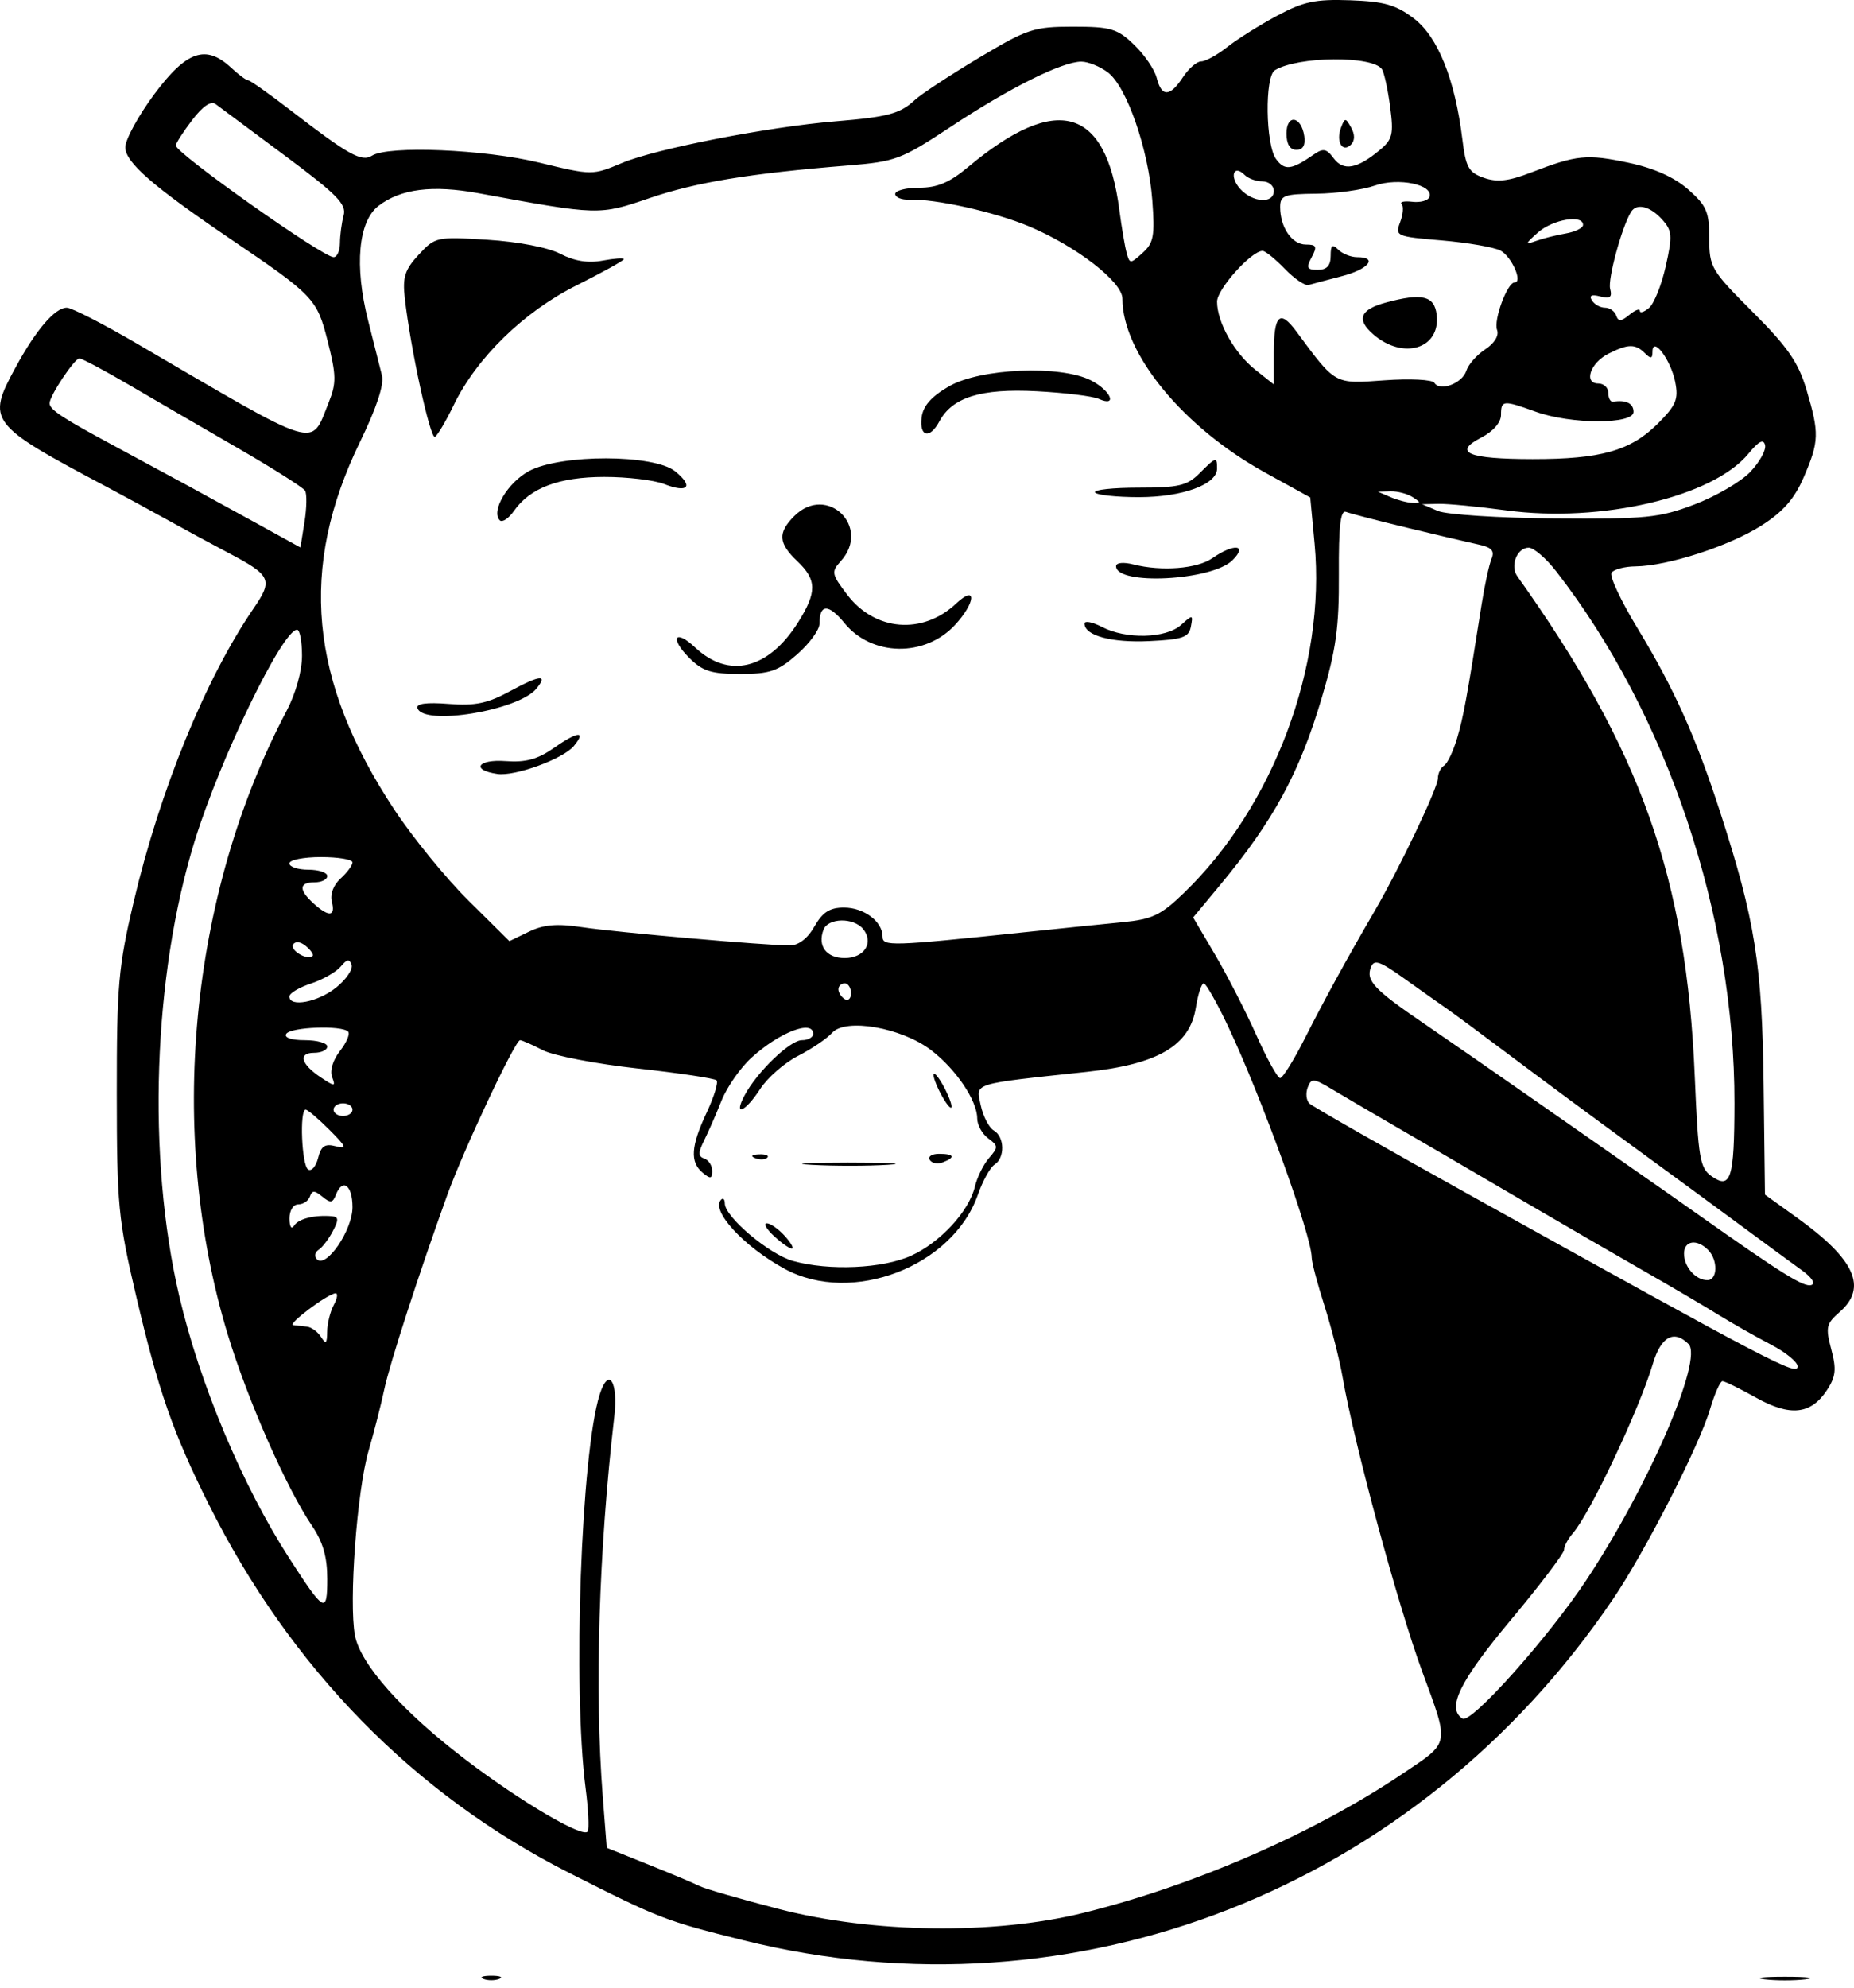 <svg width="56" height="60" viewBox="0 0 56 60" fill="none" xmlns="http://www.w3.org/2000/svg">
<path fill-rule="evenodd" clip-rule="evenodd" d="M38.564 0.48C38.035 0.764 37.359 1.19 37.061 1.426C36.763 1.662 36.412 1.854 36.28 1.854C36.15 1.854 35.902 2.069 35.73 2.331C35.338 2.93 35.085 2.936 34.938 2.352C34.875 2.101 34.568 1.651 34.255 1.351C33.745 0.863 33.554 0.806 32.412 0.806C31.223 0.806 31.032 0.87 29.557 1.753C28.687 2.274 27.823 2.842 27.636 3.016C27.188 3.433 26.822 3.532 25.229 3.663C23.204 3.83 19.812 4.491 18.796 4.917C17.891 5.296 17.89 5.296 16.292 4.91C14.629 4.507 11.728 4.387 11.235 4.7C10.921 4.898 10.525 4.677 8.793 3.342C8.14 2.838 7.557 2.426 7.498 2.426C7.439 2.426 7.206 2.255 6.982 2.045C6.218 1.334 5.633 1.536 4.661 2.843C4.179 3.492 3.785 4.214 3.785 4.447C3.785 4.898 4.614 5.622 6.929 7.192C9.487 8.925 9.573 9.015 9.898 10.3C10.159 11.328 10.163 11.566 9.929 12.148C9.372 13.531 9.732 13.642 4.129 10.368C3.112 9.774 2.162 9.288 2.017 9.288C1.663 9.288 1.091 9.952 0.479 11.075C-0.413 12.713 -0.347 12.801 3.213 14.691C3.685 14.941 4.5 15.384 5.024 15.675C5.548 15.966 6.384 16.418 6.881 16.68C8.195 17.372 8.254 17.498 7.661 18.363C6.212 20.476 4.831 23.853 4.036 27.23C3.576 29.184 3.526 29.754 3.528 33.019C3.53 36.385 3.572 36.816 4.112 39.119C4.785 41.985 5.222 43.238 6.294 45.387C8.774 50.355 12.504 54.165 17.223 56.551C19.932 57.92 20.098 57.984 22.467 58.572C32.483 61.059 42.797 57.012 48.722 48.268C49.695 46.833 51.328 43.639 51.654 42.531C51.791 42.07 51.959 41.692 52.027 41.692C52.096 41.692 52.552 41.915 53.039 42.188C54.075 42.767 54.7 42.699 55.187 41.956C55.45 41.554 55.474 41.33 55.313 40.729C55.137 40.067 55.161 39.957 55.565 39.606C56.415 38.867 56.035 38.021 54.289 36.765L53.311 36.062L53.27 32.73C53.226 29.116 53.013 27.776 51.965 24.537C51.22 22.236 50.573 20.796 49.452 18.949C48.961 18.141 48.612 17.395 48.675 17.291C48.739 17.188 49.066 17.1 49.4 17.097C50.371 17.086 52.229 16.485 53.202 15.866C53.861 15.447 54.202 15.057 54.484 14.401C54.948 13.322 54.956 13.081 54.564 11.762C54.319 10.938 54 10.477 52.944 9.421C51.683 8.16 51.628 8.067 51.628 7.192C51.628 6.394 51.547 6.207 50.992 5.719C50.57 5.349 49.962 5.076 49.19 4.913C47.932 4.646 47.621 4.677 46.25 5.206C45.567 5.47 45.222 5.509 44.82 5.368C44.359 5.206 44.274 5.053 44.17 4.201C43.949 2.399 43.432 1.111 42.708 0.559C42.166 0.146 41.813 0.045 40.785 0.008C39.726 -0.029 39.371 0.047 38.564 0.48ZM41.743 2.093C41.81 2.199 41.921 2.707 41.989 3.224C42.099 4.053 42.063 4.206 41.677 4.528C40.995 5.099 40.578 5.174 40.284 4.779C40.066 4.485 39.967 4.467 39.679 4.667C39.009 5.132 38.803 5.157 38.544 4.803C38.225 4.367 38.197 2.313 38.507 2.121C39.196 1.696 41.477 1.676 41.743 2.093ZM33.471 2.192C34.038 2.63 34.69 4.513 34.805 6.048C34.885 7.12 34.846 7.334 34.512 7.634C34.139 7.971 34.124 7.971 34.03 7.634C33.977 7.443 33.878 6.858 33.809 6.334C33.404 3.225 31.92 2.804 29.245 5.04C28.685 5.508 28.312 5.667 27.768 5.667C27.367 5.667 27.04 5.752 27.04 5.855C27.04 5.959 27.233 6.036 27.468 6.028C28.25 5.999 30.039 6.397 31.073 6.829C32.504 7.428 33.902 8.507 33.902 9.013C33.902 10.667 35.734 12.899 38.216 14.267L39.576 15.017L39.707 16.41C40.053 20.101 38.465 24.345 35.764 26.951C35.063 27.628 34.805 27.75 33.902 27.838C33.325 27.894 31.995 28.03 30.947 28.14C26.904 28.564 26.658 28.572 26.658 28.273C26.658 27.818 26.098 27.396 25.492 27.396C25.062 27.396 24.847 27.534 24.6 27.967C24.395 28.328 24.122 28.538 23.857 28.539C23.138 28.541 18.607 28.143 17.563 27.986C16.821 27.875 16.418 27.91 15.978 28.123L15.387 28.409L14.153 27.188C13.475 26.516 12.466 25.281 11.912 24.442C9.339 20.55 9.021 17.145 10.876 13.335C11.373 12.314 11.606 11.61 11.537 11.334C11.479 11.1 11.29 10.351 11.117 9.67C10.7 8.025 10.823 6.683 11.432 6.215C12.102 5.699 13.066 5.578 14.459 5.834C18.092 6.502 18.09 6.502 19.618 5.981C21.019 5.503 22.642 5.236 25.61 4.996C27.051 4.879 27.222 4.815 28.718 3.827C30.493 2.653 32.091 1.857 32.663 1.861C32.872 1.862 33.236 2.011 33.471 2.192ZM8.614 4.705C10.178 5.868 10.47 6.165 10.379 6.502C10.32 6.724 10.27 7.099 10.268 7.335C10.267 7.57 10.181 7.763 10.077 7.763C9.747 7.763 5.31 4.625 5.31 4.392C5.31 4.327 5.532 3.982 5.803 3.626C6.129 3.199 6.372 3.036 6.518 3.146C6.64 3.238 7.583 3.939 8.614 4.705ZM38.858 4.031C38.858 4.351 38.962 4.523 39.157 4.523C39.355 4.523 39.435 4.384 39.395 4.109C39.305 3.499 38.858 3.433 38.858 4.031ZM40.505 3.852C40.344 4.273 40.548 4.624 40.805 4.367C40.926 4.246 40.929 4.062 40.812 3.853C40.641 3.548 40.622 3.548 40.505 3.852ZM38.133 5.476C38.322 5.476 38.476 5.605 38.476 5.762C38.476 6.159 37.838 6.12 37.457 5.699C37.127 5.334 37.258 4.944 37.596 5.282C37.703 5.389 37.944 5.476 38.133 5.476ZM43.175 5.947C43.136 6.055 42.904 6.12 42.66 6.091C42.416 6.063 42.27 6.093 42.336 6.159C42.401 6.224 42.381 6.471 42.291 6.708C42.133 7.125 42.171 7.142 43.552 7.258C44.335 7.325 45.133 7.463 45.324 7.565C45.66 7.745 46.005 8.526 45.748 8.526C45.528 8.526 45.106 9.668 45.219 9.96C45.283 10.128 45.14 10.362 44.863 10.544C44.608 10.711 44.351 11.002 44.291 11.191C44.17 11.573 43.493 11.828 43.324 11.555C43.264 11.458 42.586 11.424 41.818 11.48C40.289 11.589 40.356 11.626 39.154 10.002C38.657 9.33 38.476 9.503 38.476 10.648V11.605L37.916 11.161C37.288 10.664 36.761 9.726 36.761 9.106C36.761 8.728 37.797 7.573 38.136 7.573C38.217 7.573 38.519 7.817 38.808 8.116C39.097 8.415 39.42 8.634 39.525 8.603C39.63 8.572 40.08 8.453 40.525 8.338C41.338 8.129 41.635 7.763 40.992 7.763C40.804 7.763 40.546 7.66 40.42 7.535C40.243 7.357 40.192 7.399 40.192 7.725C40.192 8.02 40.076 8.145 39.804 8.145C39.475 8.145 39.447 8.086 39.62 7.763C39.792 7.441 39.765 7.382 39.443 7.382C39.023 7.382 38.667 6.863 38.667 6.251C38.667 5.9 38.786 5.856 39.763 5.847C40.366 5.841 41.159 5.731 41.526 5.602C42.242 5.351 43.309 5.574 43.175 5.947ZM50.199 6.62C50.51 6.963 50.521 7.109 50.314 8.035C50.187 8.603 49.959 9.171 49.807 9.297C49.656 9.423 49.532 9.462 49.532 9.384C49.532 9.305 49.389 9.359 49.215 9.503C48.968 9.707 48.88 9.712 48.818 9.527C48.774 9.396 48.621 9.288 48.479 9.288C48.336 9.288 48.158 9.189 48.084 9.068C47.991 8.919 48.072 8.88 48.334 8.948C48.632 9.026 48.701 8.973 48.634 8.717C48.558 8.427 48.989 6.844 49.266 6.397C49.434 6.125 49.839 6.223 50.199 6.62ZM47.816 6.789C47.816 6.882 47.58 6.998 47.292 7.048C47.004 7.097 46.596 7.2 46.387 7.276C46.056 7.396 46.065 7.361 46.455 7.017C46.904 6.621 47.816 6.468 47.816 6.789ZM12.648 7.687C12.228 8.139 12.155 8.367 12.227 9C12.397 10.514 12.998 13.274 13.139 13.187C13.218 13.138 13.471 12.71 13.701 12.235C14.395 10.8 15.816 9.415 17.413 8.615C18.2 8.221 18.843 7.865 18.843 7.822C18.843 7.781 18.554 7.801 18.199 7.867C17.764 7.949 17.351 7.882 16.925 7.662C16.551 7.469 15.654 7.296 14.724 7.238C13.186 7.142 13.145 7.151 12.648 7.687ZM41.86 9.133C41.08 9.344 40.961 9.642 41.478 10.091C42.382 10.876 43.514 10.529 43.395 9.503C43.328 8.927 42.955 8.837 41.86 9.133ZM49.684 10.661C49.862 10.838 49.913 10.83 49.913 10.62C49.913 10.126 50.465 10.856 50.599 11.527C50.704 12.052 50.629 12.232 50.07 12.791C49.255 13.606 48.352 13.861 46.291 13.859C44.34 13.857 43.869 13.66 44.739 13.21C45.104 13.021 45.338 12.753 45.338 12.524C45.338 12.077 45.398 12.072 46.387 12.428C47.45 12.811 49.341 12.814 49.341 12.433C49.341 12.175 49.115 12.063 48.722 12.125C48.643 12.137 48.579 12.019 48.579 11.861C48.579 11.704 48.444 11.576 48.279 11.576C47.824 11.576 48.032 10.955 48.58 10.678C49.177 10.376 49.396 10.373 49.684 10.661ZM3.92 11.63C4.676 12.072 6.152 12.93 7.201 13.536C8.25 14.143 9.156 14.716 9.214 14.811C9.273 14.906 9.265 15.331 9.198 15.755L9.074 16.526L7.812 15.831C6.037 14.855 5.244 14.424 3.499 13.486C1.882 12.618 1.497 12.365 1.498 12.172C1.5 11.945 2.255 10.813 2.4 10.819C2.48 10.823 3.164 11.187 3.92 11.63ZM28.66 11.664C28.128 11.972 27.879 12.257 27.837 12.603C27.766 13.191 28.084 13.261 28.373 12.721C28.763 11.992 29.631 11.722 31.307 11.81C32.157 11.855 33.003 11.958 33.187 12.04C33.765 12.297 33.559 11.796 32.958 11.485C32.044 11.013 29.607 11.114 28.66 11.664ZM52.864 14.248C52.581 14.543 51.822 14.985 51.179 15.229C50.117 15.632 49.725 15.671 46.959 15.65C45.281 15.636 43.694 15.535 43.432 15.424L42.956 15.221L43.45 15.209C43.721 15.203 44.642 15.291 45.496 15.406C48.365 15.792 51.742 15.001 52.815 13.691C53.122 13.316 53.268 13.242 53.314 13.436C53.35 13.587 53.147 13.952 52.864 14.248ZM15.981 14.218C15.338 14.562 14.82 15.431 15.095 15.706C15.17 15.78 15.362 15.653 15.524 15.423C16.011 14.727 16.883 14.398 18.25 14.396C18.943 14.395 19.758 14.492 20.061 14.611C20.783 14.894 20.962 14.688 20.395 14.228C19.756 13.71 16.944 13.704 15.981 14.218ZM36.226 14.292C35.859 14.659 35.596 14.721 34.392 14.721C33.619 14.721 33.026 14.785 33.074 14.864C33.122 14.942 33.718 15.007 34.399 15.007C35.717 15.007 36.761 14.625 36.761 14.144C36.761 13.777 36.733 13.785 36.226 14.292ZM42.67 15.007C42.924 15.171 42.924 15.19 42.67 15.181C42.512 15.175 42.212 15.097 42.003 15.007L41.621 14.843L42.003 14.832C42.212 14.826 42.512 14.905 42.67 15.007ZM23.99 15.579C23.488 16.081 23.509 16.397 24.082 16.94C24.676 17.504 24.68 17.876 24.105 18.788C23.209 20.208 22.013 20.499 20.998 19.546C20.387 18.972 20.218 19.258 20.816 19.856C21.221 20.261 21.481 20.344 22.354 20.344C23.258 20.344 23.499 20.261 24.078 19.752C24.449 19.427 24.752 19.012 24.752 18.831C24.752 18.225 25.025 18.219 25.51 18.812C26.333 19.818 27.938 19.845 28.845 18.866C29.476 18.185 29.507 17.63 28.881 18.218C27.868 19.17 26.43 19.054 25.591 17.953C25.116 17.331 25.103 17.262 25.394 16.941C26.33 15.906 24.976 14.592 23.99 15.579ZM42.491 15.928C43.376 16.142 44.343 16.369 44.641 16.433C45.057 16.521 45.152 16.622 45.05 16.873C44.977 17.052 44.843 17.67 44.752 18.247C44.304 21.089 44.204 21.635 44.01 22.291C43.894 22.68 43.717 23.05 43.616 23.112C43.515 23.174 43.432 23.346 43.432 23.494C43.432 23.777 42.276 26.202 41.525 27.492C40.668 28.965 40.006 30.172 39.408 31.352C39.077 32.007 38.742 32.543 38.666 32.543C38.59 32.543 38.267 31.961 37.949 31.249C37.631 30.538 37.071 29.447 36.705 28.825L36.039 27.695L36.837 26.735C38.462 24.78 39.247 23.341 39.918 21.084C40.356 19.612 40.449 18.948 40.44 17.33C40.432 15.887 40.489 15.388 40.656 15.452C40.781 15.5 41.606 15.714 42.491 15.928ZM36.62 16.849C36.162 17.169 35.086 17.254 34.235 17.038C33.931 16.961 33.711 16.983 33.711 17.091C33.711 17.679 36.61 17.53 37.229 16.91C37.7 16.439 37.269 16.396 36.62 16.849ZM47.005 17.246C50.366 21.57 52.399 27.635 52.389 33.305C52.385 35.583 52.28 35.913 51.696 35.504C51.345 35.258 51.295 34.963 51.191 32.505C50.938 26.495 49.575 22.654 45.832 17.398C45.605 17.081 45.822 16.532 46.174 16.532C46.326 16.532 46.7 16.853 47.005 17.246ZM32.758 18.823C32.758 19.186 33.574 19.407 34.714 19.352C35.724 19.304 35.91 19.239 35.971 18.914C36.04 18.549 36.027 18.547 35.672 18.866C35.218 19.274 34.009 19.304 33.282 18.924C32.994 18.774 32.758 18.729 32.758 18.823ZM9.122 19.794C9.122 20.258 8.932 20.938 8.655 21.462C5.721 27.015 5.039 34.21 6.873 40.263C7.476 42.253 8.652 44.922 9.43 46.067C9.754 46.545 9.885 47.001 9.885 47.659C9.885 48.729 9.798 48.682 8.732 47.029C7.32 44.84 6.028 41.76 5.412 39.114C4.436 34.922 4.622 29.454 5.879 25.391C6.654 22.883 8.533 19.009 8.974 19.009C9.056 19.009 9.122 19.363 9.122 19.794ZM15.412 20.861C14.726 21.234 14.353 21.311 13.549 21.248C12.88 21.196 12.565 21.238 12.61 21.376C12.788 21.92 15.65 21.453 16.2 20.79C16.566 20.349 16.315 20.371 15.412 20.861ZM16.747 22.567C16.239 22.922 15.886 23.019 15.269 22.974C14.427 22.912 14.216 23.244 15.023 23.362C15.554 23.44 17.008 22.91 17.331 22.521C17.72 22.052 17.451 22.073 16.747 22.567ZM10.647 26.032C10.647 26.121 10.485 26.34 10.286 26.52C10.072 26.714 9.965 26.997 10.023 27.217C10.141 27.67 9.934 27.691 9.471 27.271C9.017 26.861 9.029 26.634 9.503 26.634C9.713 26.634 9.885 26.548 9.885 26.443C9.885 26.338 9.627 26.253 9.313 26.253C8.998 26.253 8.741 26.167 8.741 26.062C8.741 25.957 9.17 25.872 9.694 25.872C10.218 25.872 10.647 25.944 10.647 26.032ZM26.067 28.039C26.407 28.449 26.111 28.921 25.515 28.921C24.96 28.921 24.686 28.554 24.874 28.064C25.011 27.706 25.777 27.69 26.067 28.039ZM9.44 28.858C9.291 29.006 8.747 28.684 8.854 28.511C8.921 28.404 9.076 28.423 9.239 28.558C9.39 28.683 9.48 28.818 9.44 28.858ZM10.15 29.812C9.601 30.252 8.741 30.415 8.741 30.08C8.741 29.983 9.034 29.807 9.393 29.689C9.751 29.57 10.156 29.34 10.291 29.177C10.48 28.949 10.557 28.937 10.62 29.125C10.665 29.26 10.454 29.57 10.15 29.812ZM43.693 30.442C43.916 30.597 44.844 31.283 45.754 31.967C46.664 32.651 48.233 33.81 49.24 34.544C50.247 35.278 51.711 36.35 52.492 36.927C53.273 37.504 54.144 38.142 54.426 38.345C54.726 38.56 54.845 38.746 54.711 38.79C54.489 38.864 53.821 38.448 51.247 36.63C50.566 36.149 49.708 35.548 49.341 35.295C48.974 35.041 47.688 34.144 46.482 33.301C45.276 32.459 43.713 31.376 43.008 30.895C41.505 29.87 41.253 29.602 41.407 29.199C41.503 28.951 41.671 29.007 42.404 29.53C42.889 29.877 43.469 30.287 43.693 30.442ZM25.705 29.981C25.705 30.144 25.619 30.225 25.515 30.16C25.41 30.095 25.324 29.962 25.324 29.863C25.324 29.764 25.41 29.684 25.515 29.684C25.619 29.684 25.705 29.817 25.705 29.981ZM37.089 30.97C38.096 33.096 39.62 37.305 39.62 37.961C39.62 38.099 39.793 38.752 40.004 39.413C40.215 40.073 40.463 41.049 40.555 41.582C40.905 43.593 42.22 48.45 42.959 50.46C43.786 52.712 43.815 52.568 42.348 53.552C39.672 55.347 36.056 56.921 32.717 57.744C30.026 58.407 26.358 58.359 23.518 57.623C22.367 57.325 21.295 57.015 21.135 56.935C20.976 56.854 20.278 56.561 19.585 56.283L18.327 55.778L18.205 54.215C17.956 51.022 18.085 46.818 18.555 42.761C18.678 41.697 18.382 41.249 18.114 42.093C17.551 43.868 17.297 50.961 17.689 53.987C17.771 54.616 17.799 55.199 17.752 55.282C17.628 55.501 15.739 54.393 14.062 53.116C12.158 51.667 10.885 50.239 10.721 49.367C10.533 48.362 10.781 44.998 11.134 43.789C11.302 43.212 11.515 42.38 11.607 41.94C11.769 41.17 12.648 38.46 13.511 36.069C14.001 34.711 15.559 31.399 15.708 31.399C15.765 31.399 16.075 31.535 16.396 31.701C16.716 31.867 18.004 32.115 19.258 32.253C20.511 32.391 21.584 32.552 21.644 32.611C21.703 32.67 21.569 33.107 21.346 33.582C20.867 34.6 20.835 35.078 21.226 35.402C21.459 35.596 21.512 35.585 21.512 35.346C21.512 35.184 21.405 35.017 21.274 34.973C21.086 34.91 21.084 34.795 21.265 34.433C21.391 34.179 21.63 33.635 21.794 33.223C21.959 32.81 22.37 32.223 22.708 31.918C23.549 31.157 24.562 30.77 24.562 31.209C24.562 31.313 24.409 31.399 24.222 31.399C23.861 31.399 22.869 32.354 22.489 33.067C22.139 33.725 22.508 33.572 22.962 32.871C23.182 32.531 23.697 32.081 24.105 31.873C24.513 31.665 24.976 31.352 25.134 31.177C25.541 30.723 27.231 31.018 28.123 31.699C28.873 32.271 29.516 33.222 29.517 33.761C29.517 33.959 29.667 34.23 29.849 34.363C30.153 34.586 30.155 34.633 29.874 34.956C29.706 35.149 29.514 35.536 29.448 35.816C29.271 36.563 28.404 37.503 27.524 37.903C26.664 38.294 25.043 38.366 23.952 38.063C23.232 37.863 21.893 36.734 21.893 36.327C21.893 36.203 21.843 36.151 21.782 36.212C21.458 36.536 22.461 37.628 23.704 38.303C25.73 39.403 28.778 38.233 29.537 36.064C29.682 35.647 29.909 35.238 30.041 35.154C30.36 34.951 30.346 34.315 30.017 34.125C29.873 34.041 29.696 33.7 29.624 33.367C29.475 32.678 29.303 32.733 32.836 32.354C34.982 32.124 35.938 31.561 36.12 30.419C36.185 30.014 36.292 29.684 36.359 29.684C36.425 29.684 36.754 30.263 37.089 30.97ZM10.514 31.139C10.58 31.205 10.47 31.468 10.27 31.723C10.057 31.993 9.957 32.32 10.029 32.507C10.142 32.804 10.117 32.806 9.695 32.526C9.091 32.127 8.994 31.78 9.488 31.78C9.706 31.78 9.885 31.695 9.885 31.59C9.885 31.485 9.579 31.399 9.206 31.399C8.802 31.399 8.575 31.322 8.646 31.209C8.774 31.001 10.318 30.943 10.514 31.139ZM28.197 32.448C28.197 32.552 28.319 32.853 28.469 33.115C28.619 33.377 28.741 33.505 28.741 33.401C28.741 33.296 28.619 32.996 28.469 32.733C28.319 32.471 28.197 32.343 28.197 32.448ZM42.098 33.973C43.489 34.78 43.744 34.929 46.291 36.419C47.287 37.001 48.788 37.87 49.627 38.35C50.466 38.83 51.495 39.434 51.914 39.694C52.334 39.952 53.041 40.353 53.487 40.585C53.932 40.816 54.297 41.114 54.297 41.246C54.297 41.547 53.552 41.158 44.48 36.12C41.86 34.664 39.64 33.398 39.547 33.307C39.455 33.215 39.433 32.999 39.499 32.826C39.609 32.54 39.675 32.545 40.239 32.883C40.58 33.087 41.416 33.578 42.098 33.973ZM10.647 33.496C10.647 33.601 10.518 33.687 10.361 33.687C10.204 33.687 10.075 33.601 10.075 33.496C10.075 33.391 10.204 33.305 10.361 33.305C10.518 33.305 10.647 33.391 10.647 33.496ZM9.947 34.102C10.468 34.624 10.494 34.693 10.138 34.6C9.815 34.516 9.699 34.593 9.608 34.955C9.544 35.209 9.409 35.366 9.307 35.303C9.113 35.183 9.042 33.496 9.232 33.496C9.293 33.496 9.614 33.769 9.947 34.102ZM22.811 34.96C22.948 35.016 23.112 35.009 23.176 34.945C23.239 34.882 23.127 34.837 22.926 34.845C22.704 34.854 22.658 34.9 22.811 34.96ZM28.083 35.012C28.145 35.113 28.321 35.146 28.475 35.087C28.869 34.936 28.823 34.83 28.363 34.83C28.147 34.83 28.021 34.912 28.083 35.012ZM24.521 35.162C25.181 35.199 26.21 35.199 26.809 35.161C27.407 35.124 26.868 35.093 25.61 35.094C24.352 35.094 23.862 35.125 24.521 35.162ZM10.647 36.44C10.647 37.135 9.855 38.294 9.573 38.013C9.488 37.928 9.511 37.8 9.623 37.727C9.736 37.654 9.929 37.401 10.053 37.165C10.232 36.826 10.228 36.732 10.034 36.714C9.507 36.667 9.02 36.786 8.887 36.994C8.804 37.124 8.745 37.039 8.744 36.784C8.742 36.54 8.857 36.355 9.011 36.355C9.159 36.355 9.317 36.248 9.361 36.117C9.425 35.927 9.502 35.928 9.736 36.122C9.978 36.322 10.051 36.313 10.142 36.074C10.344 35.55 10.647 35.77 10.647 36.44ZM23.374 37.308C23.599 37.518 23.843 37.689 23.916 37.689C23.989 37.689 23.893 37.518 23.704 37.308C23.514 37.099 23.27 36.927 23.162 36.927C23.053 36.927 23.149 37.099 23.374 37.308ZM51.59 37.727C51.895 38.032 51.883 38.642 51.571 38.642C51.218 38.642 50.866 38.243 50.866 37.842C50.866 37.45 51.252 37.389 51.59 37.727ZM10.082 39.392C9.973 39.595 9.883 39.96 9.882 40.202C9.879 40.555 9.842 40.587 9.697 40.358C9.598 40.201 9.406 40.06 9.271 40.046C9.137 40.032 8.95 40.011 8.856 39.999C8.672 39.975 9.879 39.067 10.13 39.04C10.212 39.031 10.191 39.19 10.082 39.392ZM51.001 40.569C51.457 41.025 49.785 44.884 47.908 47.708C46.746 49.456 44.435 52.039 44.177 51.879C43.685 51.575 44.087 50.751 45.624 48.913C46.515 47.848 47.244 46.887 47.244 46.779C47.244 46.671 47.363 46.447 47.508 46.282C48.031 45.684 49.517 42.539 49.924 41.168C50.167 40.348 50.561 40.129 51.001 40.569ZM14.602 59.736C14.733 59.789 14.948 59.789 15.079 59.736C15.21 59.683 15.103 59.64 14.841 59.64C14.578 59.64 14.471 59.683 14.602 59.736ZM53.296 59.748C53.637 59.79 54.194 59.79 54.535 59.748C54.876 59.705 54.597 59.671 53.916 59.671C53.234 59.671 52.956 59.705 53.296 59.748Z" fill="black"/>
</svg>
